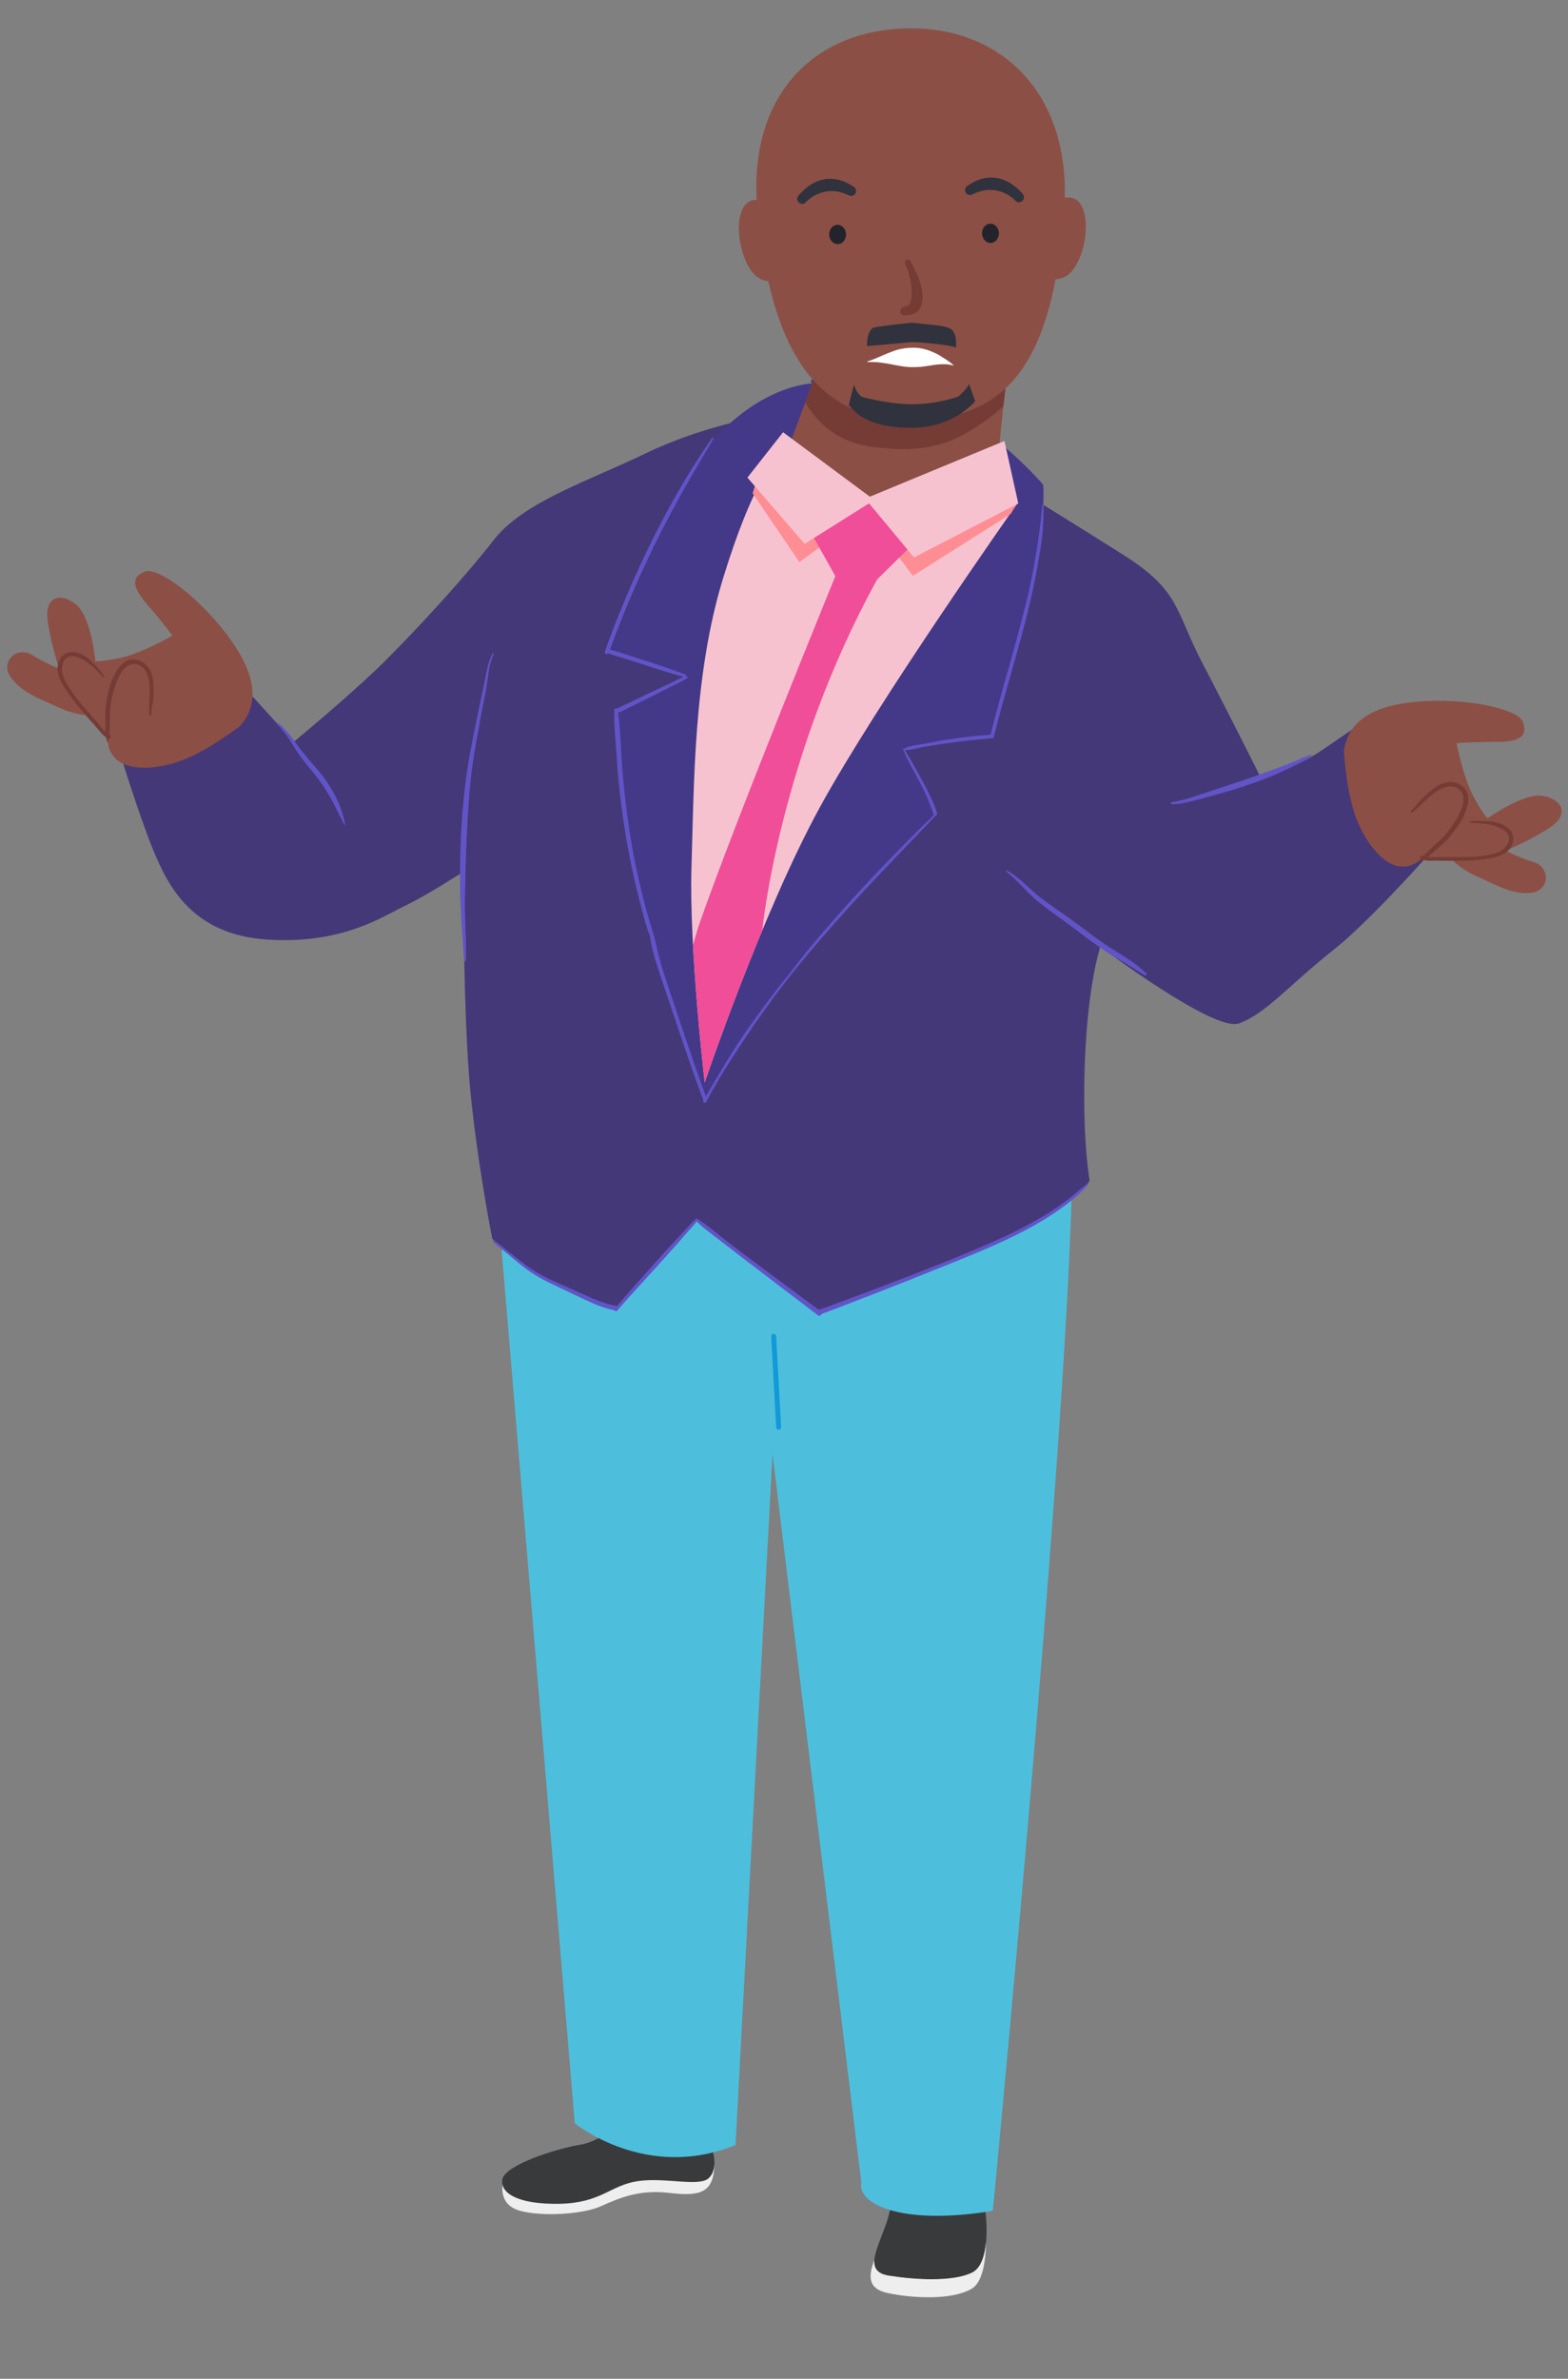 <?xml version="1.0" encoding="utf-8"?>
<!-- Generator: Adobe Illustrator 25.4.1, SVG Export Plug-In . SVG Version: 6.00 Build 0)  -->
<svg version="1.1" id="Layer_1" xmlns="http://www.w3.org/2000/svg" xmlns:xlink="http://www.w3.org/1999/xlink" x="0px" y="0px"
	 viewBox="0 0 1200 1820" style="enable-background:new 0 0 1200 1820;" xml:space="preserve">
<rect x="0" y="0" width="1200" height="1820" fill="#808080" stroke="none"/>
<style type="text/css">
	.st0{fill:#393A3C;}
	.st1{fill:#EEEEEF;}
	.st2{fill:#4DBFDC;}
	.st3{fill:#119AD7;}
	.st4{fill:#453878;}
	.st5{fill:#6154C7;}
	.st6{fill:#443889;}
	.st7{fill:#F7C2D0;}
	.st8{fill:#8C4F45;}
	.st9{fill:#753C36;}
	.st10{fill:#FF8D94;}
	.st11{fill:#F04E98;}
	.st12{fill:#23242B;}
	.st13{fill:#30323D;}
	.st14{fill:#FFFFFF;}
</style>
<g>
	<g id="Eric_00000129178399750480288550000009610960592995613066_">
		<g>
			<g>
				<g>
					<path class="st0" d="M744.1,1738.8c-15.1,7.4-44.9,5.4-63.6,2.4c-18.7-3-10.4-17.8-3.1-37.6c7.4-19.8,6.6-41,6.6-41
						s64.2,1.9,67.8,15.9C755.4,1692.4,759.2,1731.4,744.1,1738.8z"/>
				</g>
				<g>
					<path class="st1" d="M743.5,1751.2c-15.2,8.8-45.1,7.2-63.7,3.3c-15.5-3.2-15.5-12.4-10.7-25.3c-0.4,6.2,2.3,10.5,11.3,11.9
						c18.7,3,48.5,5.1,63.6-2.4c6.7-3.3,9.7-12.8,10.6-23.5C754.4,1731.1,751.7,1746.5,743.5,1751.2z"/>
				</g>
				<g>
					<g>
						<path class="st1" d="M546.7,1657.5c-1,20.1-10.9,23.1-34.3,20.3c-23.4-2.8-38.4,3.9-52.6,10.2c-14.2,6.3-45,8-61.7,3.5
							c-16.7-4.5-13.4-19.9-13.4-19.9S547.6,1637.3,546.7,1657.5z"/>
					</g>
					<g>
						<path class="st0" d="M545.4,1645.6c0,0,4.5,13.7-2.9,20.8c-7.4,7.1-33.4-0.8-54.5,2.4c-21.1,3.2-27.9,16.7-59.8,17.3
							c-31.9,0.6-45.7-8.2-43.7-18.8c2.1-10.7,39.9-23.1,60-26.5s41.2-26.7,41.2-26.7L545.4,1645.6z"/>
					</g>
				</g>
				<g>
					<path class="st2" d="M759.8,1691.5c-71.8,11.8-104.1-6.1-100.6-21.6l-68-557.4l-28.3,528.6c-68.6,28.2-123-16.6-123-16.6
						L375,850.3l40.6-33.2c0,0,395.9-91.2,404.3,37.9C828.2,984,759.8,1691.5,759.8,1691.5z"/>
					<g>
						<path class="st3" d="M595.8,1093.9c0.1,0,0.1,0,0.2,0c1-0.1,1.8-0.9,1.8-2l-3.8-69.6c-0.1-1-0.9-1.8-2-1.8
							c-1,0.1-1.8,0.9-1.8,2l3.8,69.6C594.1,1093.1,594.9,1093.9,595.8,1093.9z"/>
					</g>
				</g>
			</g>
		</g>
	</g>
	<g>
		<g id="Layer_1_00000142153111015789414830000016642704930735312548_">
			<path class="st4" d="M354.5,667c0,0,0,111.5,5.4,167.2s16.8,113.5,16.8,113.5s19.9,19.7,41,31.3s54.2,22.8,54.2,22.8l61.8-68
				l93.1,71.6c0,0,97.2-36.3,149.5-62.2s57.6-40.1,57.6-40.1s-6-32.4-3.6-92s11.8-86.8,11.8-86.8S929,789.9,948.2,783
				c20.7-7.5,38.5-29.5,72.5-56.4s95-98,95-98l-76.7-73.4c0,0-10.7,7.6-29.5,20.2s-44.8,19.2-44.8,19.2s-22.8-45.7-44.3-86.9
				s-17-55.5-60.9-83.3S781.7,376,781.7,376l-197-57.8c0,0-46.1,7.2-90.4,28.6s-93.6,37.1-116.4,66.3s-57.3,66.7-82.4,91.8
				s-70.7,62.7-70.7,62.7l-31.3-34.5L89.8,569.9c0,0,16,52.6,27.6,80.8s30.3,64.6,87.6,68.2s88.2-17.9,105.2-26S354.5,667,354.5,667
				z"/>
			<path class="st5" d="M376.9,500.2c-2.9,5.3-4.1,11.2-5.2,17c-1.3,6.9-2.9,13.8-4.3,20.7c-3.1,15.7-6.7,31.4-9.2,47.2
				c-4.9,31.1-6.5,63-6.1,94.5c0.3,18.6,2,37,3,55.5c0,0.4,0.4,0.7,0.8,0.6c0.3,0,0.6-0.3,0.6-0.6c0.7-15.9-1-31.7-0.7-47.6
				s0.7-31.6,1.4-47.3s1.6-31.3,3.4-46.9c1.8-15.8,4.9-31.2,7.7-46.8c1.4-7.8,3.2-15.5,4.4-23.3c1.2-7.5,1.5-15.5,5.1-22.4
				C378.1,500.1,377.2,499.6,376.9,500.2z"/>
			<path class="st5" d="M242.3,588c-5.2-6-10.4-11.7-15-18.3c-4.3-6.1-8.5-11.8-14.4-16.5c-0.6-0.5-1.3,0.5-0.8,1
				c5.5,5.2,9.7,11.9,13.6,18.3c3.9,6.1,8.2,11.9,13,17.3c5,6,9.6,12.5,13.5,19.3c4.2,7.2,7.5,15,11.6,22.2c0,0.1,0.2,0.2,0.3,0.1
				s0.2-0.2,0.1-0.3l0,0C261.3,615.1,252.9,600.2,242.3,588z"/>
			<path class="st5" d="M1003.6,577.5c-4.3,1-8.4,3.1-12.4,4.8c-4.7,2-9.4,3.8-14.1,5.5c-8.8,3.2-17.7,6.5-26.6,9.5
				s-17.9,5.9-26.8,8.9c-8.8,2.9-17.6,6.2-26.8,7.5c-1,0.1-0.8,1.8,0.2,1.7c9.3-0.3,18-3.3,26.9-5.6c9.5-2.5,19-5.2,28.2-8.3
				c8.9-3,17.8-6.1,26.3-10c4.5-2,9.1-4.1,13.5-6.4c4-2,8.4-4,11.9-7c0.2-0.2,0.2-0.4,0.1-0.6C1004,577.5,1003.8,577.4,1003.6,577.5
				z"/>
			<path class="st5" d="M877.2,744.7c-8.1-7.9-17.5-13.2-26.9-19.2S832,712.6,823,705.9s-18.4-12.7-27.2-19.5
				c-8.5-6.6-15.5-15.1-25.1-20.3c-0.3-0.1-0.6,0-0.7,0.2c-0.1,0.2,0,0.5,0.2,0.7c8.8,6.8,15.7,15.8,24.4,22.9
				c8.3,6.7,17.2,12.8,25.8,19.2c8.8,6.7,17.5,13.3,26.7,19.4c4.7,3.1,9.7,5.9,14.6,8.7s9.5,6.2,14.4,9
				C877,746.7,878,745.5,877.2,744.7z"/>
			<path class="st6" d="M540.6,843c0,0,24.8-50.4,86.6-123.6s90-96.7,90-96.7l-25.9-50.5l67.8-8.6c0,0,28.2-88.4,34.6-132.3
				s4.7-60.4,4.7-60.4s-56.3-66.7-122.8-77.2s-54-0.3-54-0.3s-77.4,1.1-124,127.9C478.9,472,466,497.4,466,497.4l59.1,19.9
				l-51.7,25.4c0,0-8.7,28.7,11.4,119.2S540.6,843,540.6,843z"/>
			<path class="st7" d="M593.6,350.7c0,0-17.5,17.5-40.3,92S531.2,601.2,529.2,663s10.1,165.2,10.1,165.2s43.7-129.2,88-210.3
				s150.8-232,150.8-232L593.6,350.7z"/>
			<path class="st5" d="M832.3,905.5c-5.2,3.8-9.9,8.3-15,12.2c-5.7,4.4-11.7,8.4-17.9,12.2c-11.7,7-23.9,13.3-36.4,18.8
				c-28.3,12.7-57.3,23.8-86.3,34.9c-16.6,6.4-33.3,12.4-50,18.6c-15.2-11.3-30.5-22.5-45.6-33.8c-8-5.9-15.9-11.9-23.8-17.9
				c-7.8-6-15.3-12.7-23.6-18c-0.5-0.3-1.1-0.1-1.4,0.3c-0.1,0.1-0.1,0.2-0.1,0.3c-2.7,2-4.9,4.8-7.2,7.2l-7.7,8.3
				c-5.5,5.9-10.8,11.8-16.2,17.8c-9.7,10.8-19.4,21.7-28.9,32.8c-8.7-1.4-16.8-4.9-24.8-8.5c-8.6-3.9-17.2-7.6-25.8-11.5
				c-7.9-3.6-15.3-8.1-22.1-13.5c-3.5-2.7-7.1-5.5-10.6-8.2s-7.1-6.3-11.2-8.5c-0.2-0.1-0.5,0-0.6,0.2c-0.1,0.2-0.1,0.4,0.1,0.5
				c3,3.5,7.1,6.2,10.6,9.1s7.2,6,10.8,8.9c6.8,5.5,14.3,10.2,22.2,13.9c8.6,4.1,17.2,8.3,25.9,12.3c7.6,3.6,15.2,7,23.6,8.6
				c0.2,0.6,0.9,0.9,1.5,0.7c0.2-0.1,0.4-0.2,0.5-0.4c10.1-11.6,20.6-22.9,30.9-34.3c5.2-5.8,10.4-11.6,15.6-17.4l7.5-8.6
				c2.2-2.6,4.9-5.1,6.7-8c6.7,6.3,14.4,11.7,21.7,17.4c8,6.2,16,12.4,24.1,18.5c15.4,11.7,30.6,23.4,46,35c0.2,0.4,0.6,0.7,1,0.8
				l0.2,0.2c0.7,0.5,1.7,0.4,2.3-0.3c0.2-0.2,0.3-0.4,0.3-0.7c29.5-11.1,58.9-22.6,88.2-34.4c27.2-11,55-21.6,80.3-36.7
				c6.6-3.9,12.9-8.2,19-12.8c5.9-4.5,12.1-9.5,16.6-15.5C833.4,905.8,832.8,905.2,832.3,905.5z"/>
			<path class="st5" d="M798.7,386.4c0-0.3-0.2-0.5-0.5-0.5s-0.5,0.2-0.5,0.5c-2.2,23.5-5.9,46.8-11.2,69.8
				c-5.5,23-12,45.7-18.4,68.4c-3.5,12.4-6.9,24.9-10,37.5c-11,0.7-22,2.1-32.8,3.7c-5.8,0.8-11.5,2-17.2,3.1
				c-5.1,1-11.4,1.4-16.1,3.8c-0.4-0.3-1.1,0-0.9,0.5c3.1,8.3,7.9,16,12,23.8c4.6,8.3,8.4,17,11.3,26c0.1,0.2,0.2,0.4,0.3,0.6
				c-26.2,25.3-51.3,51.5-75.5,78.8c-6.2,7.1-12.4,14.3-18.5,21.6c-5.9,7-11.3,14.3-17,21.4c-11.2,13.9-22,28.2-32.2,42.9
				c-11.3,16.3-21.4,33.4-31.3,50.5c-7.5-20.4-14.4-40.9-21.3-61.5c-3.6-10.8-7.3-21.6-10.8-32.4c-1.7-5.2-3.1-10.4-4.5-15.7
				c-1.4-5.5-2.2-11.2-4.2-16.5c-1.1-4.5-2.7-9-3.9-13.4c-1.6-5.6-3-11.2-4.4-16.8c-2.7-10.8-5-21.7-7-32.7
				c-4-22.6-6.8-45.4-8.3-68.2c-0.9-12.1-1-24.5-2.8-36.5c1.9-0.1,3.2-1.1,5-2c2.3-1.2,4.7-2.3,7.1-3.5c4.7-2.3,9.4-4.7,14.1-7
				c4.7-2.4,9.4-4.7,14.1-7.1c4.2-2.2,9-4.1,12.8-6.9c0.5-0.4,0-1.2-0.6-1l-0.7,0.2c0.4-0.5,0.3-1.3-0.3-1.7
				c-0.1-0.1-0.2-0.1-0.3-0.2c-9.4-3.5-18.9-6.7-28.4-9.8c-5.1-1.6-10.1-3.3-15.2-4.9c-4.5-1.4-9.2-3.1-13.8-4.1
				c15.9-43.7,35.5-85.9,58.6-126.2c6.7-11.7,13.5-23.3,20.5-34.9c0.2-0.3,0.1-0.7-0.2-0.9c-0.3-0.2-0.7-0.1-0.9,0.2
				c-27,39.1-49,81.6-67.3,125.5c-5.2,12.4-10.1,25-14.6,37.7c-0.6,1.7,1.7,2.5,2.7,1.3c4.1,1.7,8.5,2.8,12.7,4.1
				c5.3,1.7,10.5,3.4,15.8,5.1c9.7,3.2,19.4,6.2,29.3,8.9c-3.9,1.4-7.8,3.6-11.5,5.3c-4.6,2.1-9.1,4.3-13.7,6.5s-9.1,4.3-13.6,6.5
				c-2.4,1.1-4.7,2.3-7.1,3.4c-1.8,0.8-3.7,1.4-5.2,2.7c-0.5-0.5-1.3-0.5-1.8,0c-0.2,0.2-0.3,0.5-0.4,0.8
				c-0.4,11.6,1.1,23.4,1.8,34.9s1.6,22.8,3.1,34.2c2.8,22.6,6.7,45,12,67.1c1.5,6.3,3.1,12.5,4.8,18.7c1.7,6,3.1,12.4,5.7,18.2
				c0,0,0,0,0,0.1c1.1,9.5,4.3,19.2,7.2,28.1c3.7,11,7.4,21.9,11.1,32.9c7.2,21.5,14.4,43.1,22.4,64.3v0.1c-0.9,1.5,1.5,3,2.3,1.4
				c0.1-0.1,0.2-0.3,0.2-0.4c0.1-0.1,0.2-0.2,0.2-0.4c8.4-16,18.2-31.3,28.2-46.3c10.2-15.3,20.8-30.3,32-44.8s23.5-28.7,35.7-42.6
				c12-13.7,24.4-27.1,37-40.4c14.1-14.8,28.3-29.6,42.5-44.4c0.7-0.3,1.1-1.1,0.8-1.8c0,0,0,0,0,0c-2.8-8.7-7-16.9-11.3-24.8
				s-8.6-15.8-13.3-23.3c4.7,0.1,9.9-1.7,14.5-2.5c5.7-1,11.5-1.8,17.3-2.7c11.3-1.7,22.7-2.8,34.2-3.9c0.7,0.3,1.4,0.1,1.8-0.5
				c0.4-0.4,0.5-0.9,0.5-1.5c11.4-45.8,27.3-90.6,34.5-137.4C797.8,412.7,798.8,399.6,798.7,386.4z"/>
			<path class="st8" d="M658.4,193.4c0,0-53.2,144.8-58.7,159.1s74.1,12.7,22.2,32.2c0,0,20.1,6.4,77.9,13.4
				c92.5,11.3,41.9,5.4,58.9-14.1c0,0,3.9,5.2,4.5-20.1c0.8-30.3,17.1-157.3,17.1-157.3L658.4,193.4z"/>
			<path class="st9" d="M658.4,193.4l122,13.3c0,0-7.4,57.4-12.5,104.2c-9.1,8.1-19.1,15.2-29.7,21.2
				c-24.4,13.7-47.7,12.4-68.3,10.1c-25.1-2.7-42.3-15-53.7-34.3C633.7,260.5,658.4,193.4,658.4,193.4z"/>
			<path class="st10" d="M663.4,393.3l35.2,47.3l74.9-47.4l4.4-7.3c0,0-8.7-4.2-12.9-6.1C765,379.7,722,399.4,663.4,393.3z"/>
			<path class="st10" d="M662.2,393.1c-29.1-3.2-57.3-12.4-82.8-26.9l-3.4,11.2l35.8,52.7L662.2,393.1z"/>
			<path class="st11" d="M671.3,443.3l26.3-25.9l-32.2-36l-43.5,28.4l17.4,31c0,0-77.4,189-104.7,267.9c-1.6,4.9-3,9.8-4.2,14.7
				c2.8,52.5,8.9,104.8,8.9,104.8s18.7-55.4,44.1-116.4C583.3,711.8,596.1,579.7,671.3,443.3z"/>
			<polygon class="st7" points="768.7,337.4 665.7,380 599.3,330.7 572,365.4 577.7,372 615.8,416.1 665.1,385.1 699.5,426.5 
				779.3,385.2 			"/>
			<path class="st8" d="M793.4,164.8c0,0,5.1-15.2,25.4-13.6c19.7,1.6,13.4,52.1-3.9,60.6s-23.1-16.6-23.1-16.6L793.4,164.8z"/>
			<path class="st8" d="M602.9,166.2c0,0-5.3-15.1-25.6-13.2c-19.6,1.9-12.6,52.3,4.8,60.5s22.9-16.9,22.9-16.9L602.9,166.2z"/>
			<path class="st8" d="M579.8,162.4c10.7,107.9,45.6,159.5,118.5,159s107.6-43.6,116.1-160.7c6.3-86.5-45.7-139.5-118.3-139
				S570.9,72.8,579.8,162.4z"/>
			<path class="st12" d="M751.6,178.5c0,4.1,2.9,7.4,6.5,7.4s6.4-3.4,6.4-7.4s-2.9-7.4-6.5-7.4S751.5,174.4,751.6,178.5z"/>
			<path class="st12" d="M634.6,179.4c0,4.1,2.9,7.4,6.5,7.4s6.4-3.4,6.4-7.4s-2.9-7.4-6.5-7.4S634.5,175.3,634.6,179.4z"/>
			<path class="st13" d="M779.9,154.8c2.1,0,3.8-1.8,3.8-3.9c0-0.9-0.4-1.9-1-2.6c-6-6.6-20.9-20.5-42.1-6.3c-1.8,1-2.5,3.3-1.6,5.2
				c1,1.9,3.3,2.6,5.2,1.6c19.2-10,32.8,4.5,32.9,4.7C777.8,154.4,778.8,154.8,779.9,154.8z"/>
			<path class="st13" d="M614,156c-2.1,0-3.8-1.7-3.9-3.8c0-1,0.3-1.9,1-2.6c5.9-6.7,20.6-20.8,42-6.9c1.8,1,2.6,3.2,1.7,5.1
				c-1,1.9-3.3,2.7-5.2,1.7c-19.4-9.7-32.7,5-32.8,5.1C616.1,155.5,615.1,156,614,156z"/>
			<path class="st9" d="M692.7,241.3c5.4-0.2,9.7-1.7,11.6-5.7c6.2-12.5-5.8-32.4-7-34.8c-0.8-1.7-1.9-2.7-3.6-1.9s-1,3-0.3,4.7
				c3.7,8,6,22.9,2.8,28.7c-0.5,1-1.5,2.1-4.1,2.3c-1.9,0.2-3.2,1.8-3.1,3.7C689.1,241.5,692.6,241.3,692.7,241.3z"/>
			<path class="st13" d="M741.6,293.6l4.7,13.4c0,0-16,20.1-48.2,20.3s-43.3-10.7-48.5-17.5l3.9-15.6c0,0,2.6,8.7,7.3,9.8
				c24.2,5.8,45.1,8.4,72.4-0.5C733.3,303.5,740.5,297.4,741.6,293.6z"/>
			<path class="st13" d="M698.2,246.9c0,0-21.5,2-29.8,3.8c0,0-5,1.9-4.9,14.1l35-3.1c0,0,22,1,33.2,4.1c0,0,1-11.2-4.2-14.2
				S709.3,248.4,698.2,246.9z"/>
			<path class="st14" d="M729.3,279.6c0,0-0.3-0.1-0.7-0.2c-0.2-0.1-0.5-0.1-0.9-0.2s-0.8-0.2-1.2-0.2s-1-0.1-1.5-0.2
				s-1.2-0.1-1.8-0.1s-1.3,0-2.1,0h-1.1l-1.2,0.1c-0.8,0.1-1.6,0.1-2.5,0.2l-2.6,0.4c-0.9,0.1-1.8,0.3-2.7,0.4s-1.8,0.3-2.7,0.4
				s-1.8,0.3-2.8,0.4c-0.5,0-0.9,0.1-1.4,0.1s-0.9,0.1-1.4,0.1c-0.9,0-1.9,0.1-2.8,0.1c-0.5,0-0.9,0-1.4,0s-1,0-1.4,0
				c-1,0-1.9-0.1-2.9-0.2s-1.9-0.1-2.9-0.3s-1.9-0.3-2.9-0.5s-1.9-0.3-2.9-0.5c-1.9-0.3-3.8-0.8-5.7-1.1s-3.6-0.6-5.2-0.8
				c-0.8-0.1-1.6-0.2-2.3-0.3s-1.5-0.1-2.1-0.1c-1.3-0.1-2.5-0.1-3.4-0.1h-2.2h-0.8l-0.1-0.4l0.7-0.2c0.5-0.2,1.1-0.4,2-0.7
				s1.9-0.7,3.1-1.2l1.9-0.8c0.7-0.3,1.4-0.6,2.1-0.9c1.5-0.6,3.1-1.4,4.9-2.1c0.9-0.4,1.8-0.7,2.8-1.1s1.9-0.7,2.9-1.1
				c0.5-0.2,1-0.3,1.5-0.5s1-0.3,1.6-0.5c1.1-0.3,2.2-0.5,3.3-0.7s2.2-0.4,3.4-0.5s2.3-0.1,3.5-0.2s2.3,0,3.5,0s2.3,0.2,3.5,0.4
				c0.6,0.1,1.1,0.2,1.7,0.3s1.1,0.3,1.7,0.4c1.1,0.3,2.2,0.6,3.2,1c0.5,0.2,1,0.4,1.5,0.6s1,0.4,1.5,0.6c1,0.4,1.9,0.9,2.8,1.3
				s1.7,0.9,2.5,1.4s1.5,1,2.2,1.4l1,0.6l1,0.6l0.9,0.6c0.3,0.2,0.6,0.4,0.8,0.6l1.4,1l1.2,0.9c0.4,0.3,0.7,0.5,0.9,0.7
				s0.5,0.4,0.7,0.6c0.2,0.2,0.3,0.3,0.5,0.5L729.3,279.6z"/>
			<path class="st8" d="M1028.5,574.6c2.5-17.8,15.2-34,54.6-37.6s79,5.6,82.4,15.4s-0.6,15.2-20,15.2s-30.8,1-30.8,1
				s5.1,26.3,13,40.9s10.8,16.5,10.8,16.5s27-19.3,41.9-17.1s21.2,14,6,24.1s-34.2,17.8-34.2,17.8c6.9,3.6,14.1,6.5,21.6,8.8
				c13,4.1,12.4,21.9-2.2,23.5s-27.9-6.7-40.9-12.4c-7.7-3.3-14.7-8.1-20.6-14c0,0-10.8,1.3-16.5,0.6l-5.7-0.6
				c-4,4.5-9.9,6.8-15.8,6.3c-10.5-0.6-23.5-12.4-32.7-33.3S1028.5,574.6,1028.5,574.6z"/>
			<path class="st8" d="M1075.5,625.3c0.3-1,24.4-27.9,34.6-25.7s18.4,11.4,5.7,28.9s-20.6,22.3-21.6,22.2
				S1075.5,625.3,1075.5,625.3z"/>
			<path class="st9" d="M1154.1,633.5c-7.8-6.4-19-5.5-28.4-5.3c-0.4,0-0.7,0.4-0.6,0.8c0,0.3,0.3,0.6,0.6,0.6
				c8,0.2,17.6,0.9,24.6,5.1c4.3,2.6,6.1,7,3.2,11.5c-2.6,3.9-6,5.8-10.4,7c-8.9,2.5-18.5,2.6-27.7,2.5c-4.8,0-9.5,0-14.3,0
				c-2.4,0-5.5,0.3-8.3,0c1.1-1,2.3-2,3.4-3.1c3.5-3.2,7.5-6.1,10.8-9.5c2.8-3.1,5.4-6.4,7.9-9.9c2.4-3.2,4.5-6.7,6-10.5
				c2.6-6.1,4.7-14-0.1-19.6s-12.6-5.9-18.9-2.8c-4.5,2.2-8.3,5.8-12,9.1s-6.3,7.7-10.1,11c-0.7,0.6,0.2,1.7,0.9,1.2
				c7.6-5.6,13.3-13.5,21.9-17.9c4.1-2.1,8.9-3,13-0.4c4.5,2.8,5,7.4,3.9,12.1c-2.2,8.8-7.4,15.6-12.9,22.6
				c-3,3.9-7.1,6.9-10.6,10.3c-1.9,1.8-3.7,3.6-5.6,5.4c-0.4,0.3-0.8,0.7-1.2,1h-0.1c-1.6-0.8-3.1,1.4-2,2.4c-0.5,0.9-1,1.7-1.7,2.4
				c-0.1,0.1-0.1,0.2,0,0.2c0,0,0.1,0.1,0.2,0c1.3-0.8,2.6-1.1,3.9-1.7c3.3,0.8,7,0.5,10.3,0.5c6.4,0.2,12.8,0.1,19.2,0
				c5.6-0.1,11.1-0.4,16.7-1.1c4.9-0.6,10.4-1.5,14.9-3.9C1157.9,649.5,1161.4,639.5,1154.1,633.5z"/>
			<path class="st8" d="M183.8,555.4c11.8-13.5,15.7-33.7-7.2-65.8s-55.9-56.1-65.6-52.3s-11.1,10.4,1.6,25.1s19.4,23.9,19.4,23.9
				s-23.2,13.4-39.4,16.9S73,505.8,73,505.8s-3-33-14.4-42.9s-24.5-6.9-22.2,11.2s8.9,37.5,8.9,37.5c-7.2-2.9-14.2-6.4-20.8-10.5
				c-11.6-7.1-24.6,5-16.3,17S31.5,535,44.3,541c7.5,3.6,15.7,5.8,24,6.5c0,0,6.1,9,10.3,12.9l4.2,3.9c-0.8,6,1.3,11.9,5.6,16.1
				c7.3,7.5,24.7,9.7,46.5,2.9S183.8,555.4,183.8,555.4z"/>
			<path class="st8" d="M114.7,553.1c0.5-0.9,5.1-36.7-3.2-42.9s-20.7-6.4-25.6,14.6c-4.9,21-3.4,30.2-2.7,30.9
				S114.7,553.1,114.7,553.1z"/>
			<path class="st9" d="M57.2,499c10,1.7,16.6,10.8,22.6,18c0.6,0.7-0.4,1.6-1,0.9c-5.4-5.9-12.2-12.8-20-15.3
				c-4.8-1.5-9.3,0-10.7,5.1c-1.2,4.5-0.5,8.3,1.5,12.5c4,8.4,10.2,15.7,16.2,22.6c3.1,3.6,6.2,7.2,9.4,10.8
				c1.6,1.8,3.4,4.4,5.4,6.3c0-1.5,0.1-3,0.1-4.6c0.1-4.7-0.3-9.6,0.1-14.3c0.5-4.2,1.3-8.3,2.3-12.4c0.8-3.9,2.2-7.8,4-11.4
				c2.9-5.9,7.5-12.8,14.9-12.7s12.7,5.6,14.5,12.5c1.3,4.8,1,10.1,1,15s-1.7,9.8-1.7,14.8c0,0.9-1.4,1-1.5,0.1
				c-0.8-9.4,1.5-18.9-0.8-28.3c-1.1-4.4-3.6-8.7-8.2-10.1c-5-1.5-8.8,1-11.7,5c-5.2,7.4-6.9,15.8-8.7,24.5c-1,4.8-0.6,9.8-0.8,14.8
				c-0.1,2.6-0.3,5.2-0.4,7.7c0,0.5,0,1,0,1.6h0.1c1.7,0.7,1,3.2-0.5,3.1c-0.4,0.9-0.6,1.9-0.7,2.8c0,0.1-0.1,0.2-0.2,0.2
				c-0.1,0-0.2-0.1-0.2-0.2c-0.3-1.5-0.9-2.7-1.2-4c-2.8-1.9-5-5-7.2-7.5c-4.3-4.7-8.5-9.6-12.6-14.5c-3.6-4.2-7-8.7-10.1-13.3
				c-2.8-4.1-5.7-8.8-6.7-13.8C42.5,506.6,47.8,497.4,57.2,499z"/>
		</g>
	</g>
</g>
</svg>
